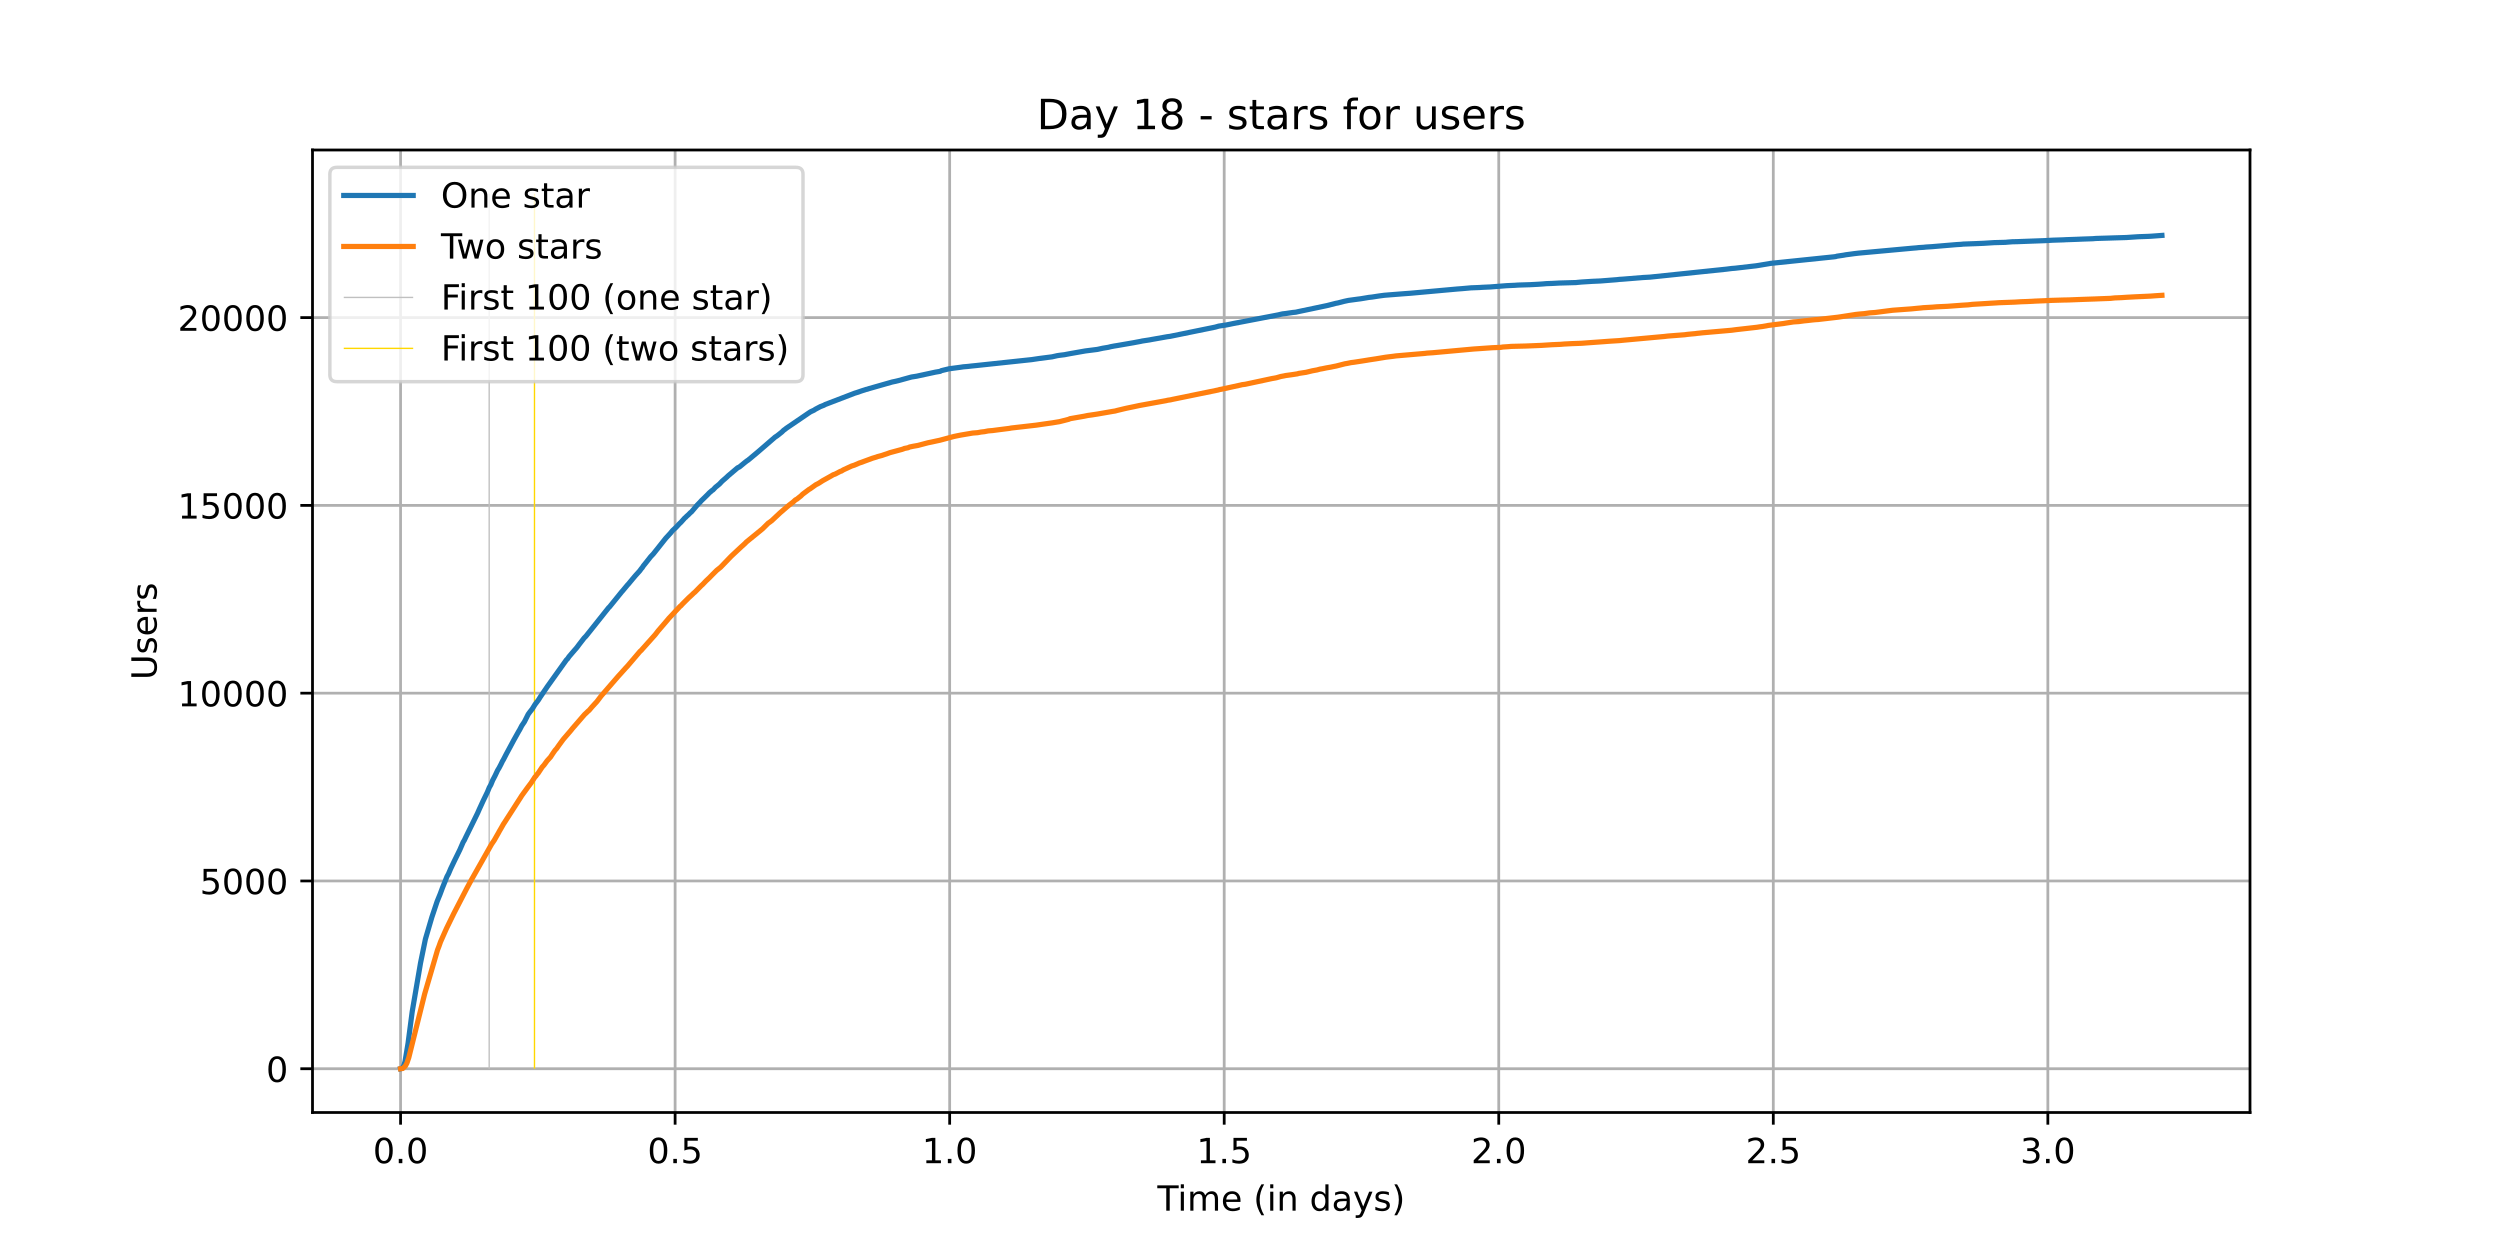 <?xml version="1.0" encoding="utf-8" standalone="no"?>
<!DOCTYPE svg PUBLIC "-//W3C//DTD SVG 1.1//EN"
  "http://www.w3.org/Graphics/SVG/1.1/DTD/svg11.dtd">
<!-- Created with matplotlib (https://matplotlib.org/) -->
<svg height="360pt" version="1.1" viewBox="0 0 720 360" width="720pt" xmlns="http://www.w3.org/2000/svg" xmlns:xlink="http://www.w3.org/1999/xlink">
 <defs>
  <style type="text/css">*{stroke-linecap:butt;stroke-linejoin:round;}</style>
 </defs>
 <g id="figure_1">
  <g id="patch_1">
   <path d="M 0 360 
L 720 360 
L 720 0 
L 0 0 
z
" style="fill:#ffffff;"/>
  </g>
  <g id="axes_1">
   <g id="patch_2">
    <path d="M 90 320.4 
L 648 320.4 
L 648 43.2 
L 90 43.2 
z
" style="fill:#ffffff;"/>
   </g>
   <g id="matplotlib.axis_1">
    <g id="xtick_1">
     <g id="line2d_1">
      <path clip-path="url(#p0566d2bbf5)" d="M 115.364 320.4 
L 115.364 43.2 
" style="fill:none;stroke:#b0b0b0;stroke-linecap:square;stroke-width:0.8;"/>
     </g>
     <g id="line2d_2">
      <defs>
       <path d="M 0 0 
L 0 3.5 
" id="m35571b4772" style="stroke:#000000;stroke-width:0.8;"/>
      </defs>
      <g>
       <use style="stroke:#000000;stroke-width:0.8;" x="115.364" xlink:href="#m35571b4772" y="320.4"/>
      </g>
     </g>
     <g id="text_1">
      <!-- 0.0 -->
      <g transform="translate(107.412 334.998)scale(0.1 -0.1)">
       <defs>
        <path d="M 31.781 66.406 
Q 24.172 66.406 20.328 58.906 
Q 16.5 51.422 16.5 36.375 
Q 16.5 21.391 20.328 13.891 
Q 24.172 6.391 31.781 6.391 
Q 39.453 6.391 43.281 13.891 
Q 47.125 21.391 47.125 36.375 
Q 47.125 51.422 43.281 58.906 
Q 39.453 66.406 31.781 66.406 
z
M 31.781 74.219 
Q 44.047 74.219 50.516 64.516 
Q 56.984 54.828 56.984 36.375 
Q 56.984 17.969 50.516 8.266 
Q 44.047 -1.422 31.781 -1.422 
Q 19.531 -1.422 13.062 8.266 
Q 6.594 17.969 6.594 36.375 
Q 6.594 54.828 13.062 64.516 
Q 19.531 74.219 31.781 74.219 
z
" id="DejaVuSans-48"/>
        <path d="M 10.688 12.406 
L 21 12.406 
L 21 0 
L 10.688 0 
z
" id="DejaVuSans-46"/>
       </defs>
       <use xlink:href="#DejaVuSans-48"/>
       <use x="63.623" xlink:href="#DejaVuSans-46"/>
       <use x="95.41" xlink:href="#DejaVuSans-48"/>
      </g>
     </g>
    </g>
    <g id="xtick_2">
     <g id="line2d_3">
      <path clip-path="url(#p0566d2bbf5)" d="M 194.433 320.4 
L 194.433 43.2 
" style="fill:none;stroke:#b0b0b0;stroke-linecap:square;stroke-width:0.8;"/>
     </g>
     <g id="line2d_4">
      <g>
       <use style="stroke:#000000;stroke-width:0.8;" x="194.433" xlink:href="#m35571b4772" y="320.4"/>
      </g>
     </g>
     <g id="text_2">
      <!-- 0.5 -->
      <g transform="translate(186.481 334.998)scale(0.1 -0.1)">
       <defs>
        <path d="M 10.797 72.906 
L 49.516 72.906 
L 49.516 64.594 
L 19.828 64.594 
L 19.828 46.734 
Q 21.969 47.469 24.109 47.828 
Q 26.266 48.188 28.422 48.188 
Q 40.625 48.188 47.75 41.5 
Q 54.891 34.812 54.891 23.391 
Q 54.891 11.625 47.562 5.094 
Q 40.234 -1.422 26.906 -1.422 
Q 22.312 -1.422 17.547 -0.641 
Q 12.797 0.141 7.719 1.703 
L 7.719 11.625 
Q 12.109 9.234 16.797 8.062 
Q 21.484 6.891 26.703 6.891 
Q 35.156 6.891 40.078 11.328 
Q 45.016 15.766 45.016 23.391 
Q 45.016 31 40.078 35.438 
Q 35.156 39.891 26.703 39.891 
Q 22.75 39.891 18.812 39.016 
Q 14.891 38.141 10.797 36.281 
z
" id="DejaVuSans-53"/>
       </defs>
       <use xlink:href="#DejaVuSans-48"/>
       <use x="63.623" xlink:href="#DejaVuSans-46"/>
       <use x="95.41" xlink:href="#DejaVuSans-53"/>
      </g>
     </g>
    </g>
    <g id="xtick_3">
     <g id="line2d_5">
      <path clip-path="url(#p0566d2bbf5)" d="M 273.502 320.4 
L 273.502 43.2 
" style="fill:none;stroke:#b0b0b0;stroke-linecap:square;stroke-width:0.8;"/>
     </g>
     <g id="line2d_6">
      <g>
       <use style="stroke:#000000;stroke-width:0.8;" x="273.502" xlink:href="#m35571b4772" y="320.4"/>
      </g>
     </g>
     <g id="text_3">
      <!-- 1.0 -->
      <g transform="translate(265.55 334.998)scale(0.1 -0.1)">
       <defs>
        <path d="M 12.406 8.297 
L 28.516 8.297 
L 28.516 63.922 
L 10.984 60.406 
L 10.984 69.391 
L 28.422 72.906 
L 38.281 72.906 
L 38.281 8.297 
L 54.391 8.297 
L 54.391 0 
L 12.406 0 
z
" id="DejaVuSans-49"/>
       </defs>
       <use xlink:href="#DejaVuSans-49"/>
       <use x="63.623" xlink:href="#DejaVuSans-46"/>
       <use x="95.41" xlink:href="#DejaVuSans-48"/>
      </g>
     </g>
    </g>
    <g id="xtick_4">
     <g id="line2d_7">
      <path clip-path="url(#p0566d2bbf5)" d="M 352.571 320.4 
L 352.571 43.2 
" style="fill:none;stroke:#b0b0b0;stroke-linecap:square;stroke-width:0.8;"/>
     </g>
     <g id="line2d_8">
      <g>
       <use style="stroke:#000000;stroke-width:0.8;" x="352.571" xlink:href="#m35571b4772" y="320.4"/>
      </g>
     </g>
     <g id="text_4">
      <!-- 1.5 -->
      <g transform="translate(344.62 334.998)scale(0.1 -0.1)">
       <use xlink:href="#DejaVuSans-49"/>
       <use x="63.623" xlink:href="#DejaVuSans-46"/>
       <use x="95.41" xlink:href="#DejaVuSans-53"/>
      </g>
     </g>
    </g>
    <g id="xtick_5">
     <g id="line2d_9">
      <path clip-path="url(#p0566d2bbf5)" d="M 431.64 320.4 
L 431.64 43.2 
" style="fill:none;stroke:#b0b0b0;stroke-linecap:square;stroke-width:0.8;"/>
     </g>
     <g id="line2d_10">
      <g>
       <use style="stroke:#000000;stroke-width:0.8;" x="431.64" xlink:href="#m35571b4772" y="320.4"/>
      </g>
     </g>
     <g id="text_5">
      <!-- 2.0 -->
      <g transform="translate(423.689 334.998)scale(0.1 -0.1)">
       <defs>
        <path d="M 19.188 8.297 
L 53.609 8.297 
L 53.609 0 
L 7.328 0 
L 7.328 8.297 
Q 12.938 14.109 22.625 23.891 
Q 32.328 33.688 34.812 36.531 
Q 39.547 41.844 41.422 45.531 
Q 43.312 49.219 43.312 52.781 
Q 43.312 58.594 39.234 62.25 
Q 35.156 65.922 28.609 65.922 
Q 23.969 65.922 18.812 64.312 
Q 13.672 62.703 7.812 59.422 
L 7.812 69.391 
Q 13.766 71.781 18.938 73 
Q 24.125 74.219 28.422 74.219 
Q 39.75 74.219 46.484 68.547 
Q 53.219 62.891 53.219 53.422 
Q 53.219 48.922 51.531 44.891 
Q 49.859 40.875 45.406 35.406 
Q 44.188 33.984 37.641 27.219 
Q 31.109 20.453 19.188 8.297 
z
" id="DejaVuSans-50"/>
       </defs>
       <use xlink:href="#DejaVuSans-50"/>
       <use x="63.623" xlink:href="#DejaVuSans-46"/>
       <use x="95.41" xlink:href="#DejaVuSans-48"/>
      </g>
     </g>
    </g>
    <g id="xtick_6">
     <g id="line2d_11">
      <path clip-path="url(#p0566d2bbf5)" d="M 510.71 320.4 
L 510.71 43.2 
" style="fill:none;stroke:#b0b0b0;stroke-linecap:square;stroke-width:0.8;"/>
     </g>
     <g id="line2d_12">
      <g>
       <use style="stroke:#000000;stroke-width:0.8;" x="510.71" xlink:href="#m35571b4772" y="320.4"/>
      </g>
     </g>
     <g id="text_6">
      <!-- 2.5 -->
      <g transform="translate(502.758 334.998)scale(0.1 -0.1)">
       <use xlink:href="#DejaVuSans-50"/>
       <use x="63.623" xlink:href="#DejaVuSans-46"/>
       <use x="95.41" xlink:href="#DejaVuSans-53"/>
      </g>
     </g>
    </g>
    <g id="xtick_7">
     <g id="line2d_13">
      <path clip-path="url(#p0566d2bbf5)" d="M 589.779 320.4 
L 589.779 43.2 
" style="fill:none;stroke:#b0b0b0;stroke-linecap:square;stroke-width:0.8;"/>
     </g>
     <g id="line2d_14">
      <g>
       <use style="stroke:#000000;stroke-width:0.8;" x="589.779" xlink:href="#m35571b4772" y="320.4"/>
      </g>
     </g>
     <g id="text_7">
      <!-- 3.0 -->
      <g transform="translate(581.827 334.998)scale(0.1 -0.1)">
       <defs>
        <path d="M 40.578 39.312 
Q 47.656 37.797 51.625 33 
Q 55.609 28.219 55.609 21.188 
Q 55.609 10.406 48.188 4.484 
Q 40.766 -1.422 27.094 -1.422 
Q 22.516 -1.422 17.656 -0.516 
Q 12.797 0.391 7.625 2.203 
L 7.625 11.719 
Q 11.719 9.328 16.594 8.109 
Q 21.484 6.891 26.812 6.891 
Q 36.078 6.891 40.938 10.547 
Q 45.797 14.203 45.797 21.188 
Q 45.797 27.641 41.281 31.266 
Q 36.766 34.906 28.719 34.906 
L 20.219 34.906 
L 20.219 43.016 
L 29.109 43.016 
Q 36.375 43.016 40.234 45.922 
Q 44.094 48.828 44.094 54.297 
Q 44.094 59.906 40.109 62.906 
Q 36.141 65.922 28.719 65.922 
Q 24.656 65.922 20.016 65.031 
Q 15.375 64.156 9.812 62.312 
L 9.812 71.094 
Q 15.438 72.656 20.344 73.438 
Q 25.25 74.219 29.594 74.219 
Q 40.828 74.219 47.359 69.109 
Q 53.906 64.016 53.906 55.328 
Q 53.906 49.266 50.438 45.094 
Q 46.969 40.922 40.578 39.312 
z
" id="DejaVuSans-51"/>
       </defs>
       <use xlink:href="#DejaVuSans-51"/>
       <use x="63.623" xlink:href="#DejaVuSans-46"/>
       <use x="95.41" xlink:href="#DejaVuSans-48"/>
      </g>
     </g>
    </g>
    <g id="text_8">
     <!-- Time (in days) -->
     <g transform="translate(333.327 348.677)scale(0.1 -0.1)">
      <defs>
       <path d="M -0.297 72.906 
L 61.375 72.906 
L 61.375 64.594 
L 35.5 64.594 
L 35.5 0 
L 25.594 0 
L 25.594 64.594 
L -0.297 64.594 
z
" id="DejaVuSans-84"/>
       <path d="M 9.422 54.688 
L 18.406 54.688 
L 18.406 0 
L 9.422 0 
z
M 9.422 75.984 
L 18.406 75.984 
L 18.406 64.594 
L 9.422 64.594 
z
" id="DejaVuSans-105"/>
       <path d="M 52 44.188 
Q 55.375 50.25 60.062 53.125 
Q 64.75 56 71.094 56 
Q 79.641 56 84.281 50.016 
Q 88.922 44.047 88.922 33.016 
L 88.922 0 
L 79.891 0 
L 79.891 32.719 
Q 79.891 40.578 77.094 44.375 
Q 74.312 48.188 68.609 48.188 
Q 61.625 48.188 57.562 43.547 
Q 53.516 38.922 53.516 30.906 
L 53.516 0 
L 44.484 0 
L 44.484 32.719 
Q 44.484 40.625 41.703 44.406 
Q 38.922 48.188 33.109 48.188 
Q 26.219 48.188 22.156 43.531 
Q 18.109 38.875 18.109 30.906 
L 18.109 0 
L 9.078 0 
L 9.078 54.688 
L 18.109 54.688 
L 18.109 46.188 
Q 21.188 51.219 25.484 53.609 
Q 29.781 56 35.688 56 
Q 41.656 56 45.828 52.969 
Q 50 49.953 52 44.188 
z
" id="DejaVuSans-109"/>
       <path d="M 56.203 29.594 
L 56.203 25.203 
L 14.891 25.203 
Q 15.484 15.922 20.484 11.062 
Q 25.484 6.203 34.422 6.203 
Q 39.594 6.203 44.453 7.469 
Q 49.312 8.734 54.109 11.281 
L 54.109 2.781 
Q 49.266 0.734 44.188 -0.344 
Q 39.109 -1.422 33.891 -1.422 
Q 20.797 -1.422 13.156 6.188 
Q 5.516 13.812 5.516 26.812 
Q 5.516 40.234 12.766 48.109 
Q 20.016 56 32.328 56 
Q 43.359 56 49.781 48.891 
Q 56.203 41.797 56.203 29.594 
z
M 47.219 32.234 
Q 47.125 39.594 43.094 43.984 
Q 39.062 48.391 32.422 48.391 
Q 24.906 48.391 20.391 44.141 
Q 15.875 39.891 15.188 32.172 
z
" id="DejaVuSans-101"/>
       <path id="DejaVuSans-32"/>
       <path d="M 31 75.875 
Q 24.469 64.656 21.281 53.656 
Q 18.109 42.672 18.109 31.391 
Q 18.109 20.125 21.312 9.062 
Q 24.516 -2 31 -13.188 
L 23.188 -13.188 
Q 15.875 -1.703 12.234 9.375 
Q 8.594 20.453 8.594 31.391 
Q 8.594 42.281 12.203 53.312 
Q 15.828 64.359 23.188 75.875 
z
" id="DejaVuSans-40"/>
       <path d="M 54.891 33.016 
L 54.891 0 
L 45.906 0 
L 45.906 32.719 
Q 45.906 40.484 42.875 44.328 
Q 39.844 48.188 33.797 48.188 
Q 26.516 48.188 22.312 43.547 
Q 18.109 38.922 18.109 30.906 
L 18.109 0 
L 9.078 0 
L 9.078 54.688 
L 18.109 54.688 
L 18.109 46.188 
Q 21.344 51.125 25.703 53.562 
Q 30.078 56 35.797 56 
Q 45.219 56 50.047 50.172 
Q 54.891 44.344 54.891 33.016 
z
" id="DejaVuSans-110"/>
       <path d="M 45.406 46.391 
L 45.406 75.984 
L 54.391 75.984 
L 54.391 0 
L 45.406 0 
L 45.406 8.203 
Q 42.578 3.328 38.25 0.953 
Q 33.938 -1.422 27.875 -1.422 
Q 17.969 -1.422 11.734 6.484 
Q 5.516 14.406 5.516 27.297 
Q 5.516 40.188 11.734 48.094 
Q 17.969 56 27.875 56 
Q 33.938 56 38.25 53.625 
Q 42.578 51.266 45.406 46.391 
z
M 14.797 27.297 
Q 14.797 17.391 18.875 11.75 
Q 22.953 6.109 30.078 6.109 
Q 37.203 6.109 41.297 11.75 
Q 45.406 17.391 45.406 27.297 
Q 45.406 37.203 41.297 42.844 
Q 37.203 48.484 30.078 48.484 
Q 22.953 48.484 18.875 42.844 
Q 14.797 37.203 14.797 27.297 
z
" id="DejaVuSans-100"/>
       <path d="M 34.281 27.484 
Q 23.391 27.484 19.188 25 
Q 14.984 22.516 14.984 16.5 
Q 14.984 11.719 18.141 8.906 
Q 21.297 6.109 26.703 6.109 
Q 34.188 6.109 38.703 11.406 
Q 43.219 16.703 43.219 25.484 
L 43.219 27.484 
z
M 52.203 31.203 
L 52.203 0 
L 43.219 0 
L 43.219 8.297 
Q 40.141 3.328 35.547 0.953 
Q 30.953 -1.422 24.312 -1.422 
Q 15.922 -1.422 10.953 3.297 
Q 6 8.016 6 15.922 
Q 6 25.141 12.172 29.828 
Q 18.359 34.516 30.609 34.516 
L 43.219 34.516 
L 43.219 35.406 
Q 43.219 41.609 39.141 45 
Q 35.062 48.391 27.688 48.391 
Q 23 48.391 18.547 47.266 
Q 14.109 46.141 10.016 43.891 
L 10.016 52.203 
Q 14.938 54.109 19.578 55.047 
Q 24.219 56 28.609 56 
Q 40.484 56 46.344 49.844 
Q 52.203 43.703 52.203 31.203 
z
" id="DejaVuSans-97"/>
       <path d="M 32.172 -5.078 
Q 28.375 -14.844 24.75 -17.812 
Q 21.141 -20.797 15.094 -20.797 
L 7.906 -20.797 
L 7.906 -13.281 
L 13.188 -13.281 
Q 16.891 -13.281 18.938 -11.516 
Q 21 -9.766 23.484 -3.219 
L 25.094 0.875 
L 2.984 54.688 
L 12.5 54.688 
L 29.594 11.922 
L 46.688 54.688 
L 56.203 54.688 
z
" id="DejaVuSans-121"/>
       <path d="M 44.281 53.078 
L 44.281 44.578 
Q 40.484 46.531 36.375 47.5 
Q 32.281 48.484 27.875 48.484 
Q 21.188 48.484 17.844 46.438 
Q 14.5 44.391 14.5 40.281 
Q 14.5 37.156 16.891 35.375 
Q 19.281 33.594 26.516 31.984 
L 29.594 31.297 
Q 39.156 29.25 43.188 25.516 
Q 47.219 21.781 47.219 15.094 
Q 47.219 7.469 41.188 3.016 
Q 35.156 -1.422 24.609 -1.422 
Q 20.219 -1.422 15.453 -0.562 
Q 10.688 0.297 5.422 2 
L 5.422 11.281 
Q 10.406 8.688 15.234 7.391 
Q 20.062 6.109 24.812 6.109 
Q 31.156 6.109 34.562 8.281 
Q 37.984 10.453 37.984 14.406 
Q 37.984 18.062 35.516 20.016 
Q 33.062 21.969 24.703 23.781 
L 21.578 24.516 
Q 13.234 26.266 9.516 29.906 
Q 5.812 33.547 5.812 39.891 
Q 5.812 47.609 11.281 51.797 
Q 16.75 56 26.812 56 
Q 31.781 56 36.172 55.266 
Q 40.578 54.547 44.281 53.078 
z
" id="DejaVuSans-115"/>
       <path d="M 8.016 75.875 
L 15.828 75.875 
Q 23.141 64.359 26.781 53.312 
Q 30.422 42.281 30.422 31.391 
Q 30.422 20.453 26.781 9.375 
Q 23.141 -1.703 15.828 -13.188 
L 8.016 -13.188 
Q 14.5 -2 17.703 9.062 
Q 20.906 20.125 20.906 31.391 
Q 20.906 42.672 17.703 53.656 
Q 14.5 64.656 8.016 75.875 
z
" id="DejaVuSans-41"/>
      </defs>
      <use xlink:href="#DejaVuSans-84"/>
      <use x="57.959" xlink:href="#DejaVuSans-105"/>
      <use x="85.742" xlink:href="#DejaVuSans-109"/>
      <use x="183.154" xlink:href="#DejaVuSans-101"/>
      <use x="244.678" xlink:href="#DejaVuSans-32"/>
      <use x="276.465" xlink:href="#DejaVuSans-40"/>
      <use x="315.479" xlink:href="#DejaVuSans-105"/>
      <use x="343.262" xlink:href="#DejaVuSans-110"/>
      <use x="406.641" xlink:href="#DejaVuSans-32"/>
      <use x="438.428" xlink:href="#DejaVuSans-100"/>
      <use x="501.904" xlink:href="#DejaVuSans-97"/>
      <use x="563.184" xlink:href="#DejaVuSans-121"/>
      <use x="622.363" xlink:href="#DejaVuSans-115"/>
      <use x="674.463" xlink:href="#DejaVuSans-41"/>
     </g>
    </g>
   </g>
   <g id="matplotlib.axis_2">
    <g id="ytick_1">
     <g id="line2d_15">
      <path clip-path="url(#p0566d2bbf5)" d="M 90 307.8 
L 648 307.8 
" style="fill:none;stroke:#b0b0b0;stroke-linecap:square;stroke-width:0.8;"/>
     </g>
     <g id="line2d_16">
      <defs>
       <path d="M 0 0 
L -3.5 0 
" id="mbcfd2ed79a" style="stroke:#000000;stroke-width:0.8;"/>
      </defs>
      <g>
       <use style="stroke:#000000;stroke-width:0.8;" x="90" xlink:href="#mbcfd2ed79a" y="307.8"/>
      </g>
     </g>
     <g id="text_9">
      <!-- 0 -->
      <g transform="translate(76.638 311.599)scale(0.1 -0.1)">
       <use xlink:href="#DejaVuSans-48"/>
      </g>
     </g>
    </g>
    <g id="ytick_2">
     <g id="line2d_17">
      <path clip-path="url(#p0566d2bbf5)" d="M 90 253.717 
L 648 253.717 
" style="fill:none;stroke:#b0b0b0;stroke-linecap:square;stroke-width:0.8;"/>
     </g>
     <g id="line2d_18">
      <g>
       <use style="stroke:#000000;stroke-width:0.8;" x="90" xlink:href="#mbcfd2ed79a" y="253.717"/>
      </g>
     </g>
     <g id="text_10">
      <!-- 5000 -->
      <g transform="translate(57.55 257.516)scale(0.1 -0.1)">
       <use xlink:href="#DejaVuSans-53"/>
       <use x="63.623" xlink:href="#DejaVuSans-48"/>
       <use x="127.246" xlink:href="#DejaVuSans-48"/>
       <use x="190.869" xlink:href="#DejaVuSans-48"/>
      </g>
     </g>
    </g>
    <g id="ytick_3">
     <g id="line2d_19">
      <path clip-path="url(#p0566d2bbf5)" d="M 90 199.633 
L 648 199.633 
" style="fill:none;stroke:#b0b0b0;stroke-linecap:square;stroke-width:0.8;"/>
     </g>
     <g id="line2d_20">
      <g>
       <use style="stroke:#000000;stroke-width:0.8;" x="90" xlink:href="#mbcfd2ed79a" y="199.633"/>
      </g>
     </g>
     <g id="text_11">
      <!-- 10000 -->
      <g transform="translate(51.188 203.433)scale(0.1 -0.1)">
       <use xlink:href="#DejaVuSans-49"/>
       <use x="63.623" xlink:href="#DejaVuSans-48"/>
       <use x="127.246" xlink:href="#DejaVuSans-48"/>
       <use x="190.869" xlink:href="#DejaVuSans-48"/>
       <use x="254.492" xlink:href="#DejaVuSans-48"/>
      </g>
     </g>
    </g>
    <g id="ytick_4">
     <g id="line2d_21">
      <path clip-path="url(#p0566d2bbf5)" d="M 90 145.55 
L 648 145.55 
" style="fill:none;stroke:#b0b0b0;stroke-linecap:square;stroke-width:0.8;"/>
     </g>
     <g id="line2d_22">
      <g>
       <use style="stroke:#000000;stroke-width:0.8;" x="90" xlink:href="#mbcfd2ed79a" y="145.55"/>
      </g>
     </g>
     <g id="text_12">
      <!-- 15000 -->
      <g transform="translate(51.188 149.349)scale(0.1 -0.1)">
       <use xlink:href="#DejaVuSans-49"/>
       <use x="63.623" xlink:href="#DejaVuSans-53"/>
       <use x="127.246" xlink:href="#DejaVuSans-48"/>
       <use x="190.869" xlink:href="#DejaVuSans-48"/>
       <use x="254.492" xlink:href="#DejaVuSans-48"/>
      </g>
     </g>
    </g>
    <g id="ytick_5">
     <g id="line2d_23">
      <path clip-path="url(#p0566d2bbf5)" d="M 90 91.467 
L 648 91.467 
" style="fill:none;stroke:#b0b0b0;stroke-linecap:square;stroke-width:0.8;"/>
     </g>
     <g id="line2d_24">
      <g>
       <use style="stroke:#000000;stroke-width:0.8;" x="90" xlink:href="#mbcfd2ed79a" y="91.467"/>
      </g>
     </g>
     <g id="text_13">
      <!-- 20000 -->
      <g transform="translate(51.188 95.266)scale(0.1 -0.1)">
       <use xlink:href="#DejaVuSans-50"/>
       <use x="63.623" xlink:href="#DejaVuSans-48"/>
       <use x="127.246" xlink:href="#DejaVuSans-48"/>
       <use x="190.869" xlink:href="#DejaVuSans-48"/>
       <use x="254.492" xlink:href="#DejaVuSans-48"/>
      </g>
     </g>
    </g>
    <g id="text_14">
     <!-- Users -->
     <g transform="translate(45.108 195.801)rotate(-90)scale(0.1 -0.1)">
      <defs>
       <path d="M 8.688 72.906 
L 18.609 72.906 
L 18.609 28.609 
Q 18.609 16.891 22.844 11.734 
Q 27.094 6.594 36.625 6.594 
Q 46.094 6.594 50.344 11.734 
Q 54.594 16.891 54.594 28.609 
L 54.594 72.906 
L 64.5 72.906 
L 64.5 27.391 
Q 64.5 13.141 57.438 5.859 
Q 50.391 -1.422 36.625 -1.422 
Q 22.797 -1.422 15.734 5.859 
Q 8.688 13.141 8.688 27.391 
z
" id="DejaVuSans-85"/>
       <path d="M 41.109 46.297 
Q 39.594 47.172 37.812 47.578 
Q 36.031 48 33.891 48 
Q 26.266 48 22.188 43.047 
Q 18.109 38.094 18.109 28.812 
L 18.109 0 
L 9.078 0 
L 9.078 54.688 
L 18.109 54.688 
L 18.109 46.188 
Q 20.953 51.172 25.484 53.578 
Q 30.031 56 36.531 56 
Q 37.453 56 38.578 55.875 
Q 39.703 55.766 41.062 55.516 
z
" id="DejaVuSans-114"/>
      </defs>
      <use xlink:href="#DejaVuSans-85"/>
      <use x="73.193" xlink:href="#DejaVuSans-115"/>
      <use x="125.293" xlink:href="#DejaVuSans-101"/>
      <use x="186.816" xlink:href="#DejaVuSans-114"/>
      <use x="227.93" xlink:href="#DejaVuSans-115"/>
     </g>
    </g>
   </g>
   <g id="LineCollection_1">
    <path clip-path="url(#p0566d2bbf5)" d="M 140.885 307.8 
L 140.885 55.8 
" style="fill:none;stroke:#c0c0c0;stroke-width:0.4;"/>
   </g>
   <g id="LineCollection_2">
    <path clip-path="url(#p0566d2bbf5)" d="M 153.932 307.8 
L 153.932 55.8 
" style="fill:none;stroke:#ffd700;stroke-width:0.4;"/>
   </g>
   <g id="line2d_25">
    <path clip-path="url(#p0566d2bbf5)" d="M 115.364 307.8 
L 115.774 307.703 
L 116.319 306.859 
L 116.645 305.712 
L 117.516 300.488 
L 118.713 291.359 
L 121.107 277.362 
L 122.522 270.45 
L 124.372 264.155 
L 125.895 259.612 
L 126.766 257.481 
L 127.418 255.718 
L 128.725 252.462 
L 129.16 251.672 
L 129.812 250.136 
L 130.901 247.865 
L 132.424 244.761 
L 133.403 242.511 
L 133.731 241.981 
L 134.166 241.061 
L 137.54 234.193 
L 137.975 233.198 
L 139.172 230.591 
L 140.369 228.125 
L 140.913 226.794 
L 141.348 226.037 
L 141.892 224.717 
L 142.545 223.473 
L 143.307 221.862 
L 143.743 221.148 
L 144.286 220.109 
L 144.722 219.201 
L 144.94 218.855 
L 145.811 217.167 
L 146.354 216.161 
L 147.987 213.122 
L 148.423 212.343 
L 149.402 210.591 
L 149.62 210.245 
L 150.271 209.001 
L 151.034 207.876 
L 152.122 205.712 
L 152.667 204.966 
L 152.883 204.706 
L 153.319 204.133 
L 154.08 202.9 
L 155.061 201.602 
L 155.605 200.726 
L 157.02 198.638 
L 157.237 198.335 
L 157.563 197.838 
L 163.116 190.061 
L 163.444 189.747 
L 163.878 189.109 
L 165.51 187.205 
L 165.946 186.718 
L 166.274 186.307 
L 166.817 185.572 
L 168.232 183.744 
L 168.776 183.192 
L 175.304 174.993 
L 175.522 174.809 
L 179.113 170.374 
L 179.331 170.147 
L 179.659 169.747 
L 180.746 168.438 
L 180.964 168.222 
L 182.161 166.772 
L 183.032 165.745 
L 184.229 164.425 
L 184.772 163.679 
L 184.882 163.603 
L 185.318 162.933 
L 185.754 162.402 
L 186.733 161.169 
L 187.386 160.337 
L 188.148 159.536 
L 191.739 155.015 
L 193.045 153.598 
L 193.697 152.808 
L 194.676 151.9 
L 195.004 151.553 
L 195.657 150.839 
L 196.093 150.439 
L 197.29 149.098 
L 197.398 149.066 
L 197.724 148.709 
L 198.269 148.233 
L 198.813 147.67 
L 199.139 147.421 
L 200.771 145.496 
L 201.642 144.598 
L 202.078 144.112 
L 202.404 143.809 
L 203.819 142.424 
L 204.254 141.959 
L 205.017 141.299 
L 205.343 141.094 
L 206.105 140.282 
L 206.432 140.034 
L 207.197 139.406 
L 207.959 138.595 
L 209.266 137.459 
L 209.701 137.037 
L 212.423 134.733 
L 212.968 134.474 
L 214.491 133.219 
L 215.037 132.786 
L 215.472 132.505 
L 218.194 130.234 
L 218.52 129.953 
L 223.203 125.907 
L 223.857 125.474 
L 224.946 124.609 
L 225.164 124.436 
L 225.707 123.906 
L 226.035 123.679 
L 226.47 123.333 
L 232.785 119.028 
L 233.003 118.887 
L 233.438 118.595 
L 234.421 118.141 
L 234.857 117.849 
L 236.272 117.102 
L 237.251 116.724 
L 237.687 116.486 
L 246.177 113.23 
L 246.613 113.1 
L 248.463 112.473 
L 248.899 112.343 
L 249.443 112.159 
L 249.77 112.094 
L 250.206 111.943 
L 256.954 110.017 
L 257.933 109.812 
L 258.697 109.628 
L 262.506 108.579 
L 264.028 108.341 
L 264.464 108.243 
L 268.926 107.281 
L 269.362 107.183 
L 270.777 106.945 
L 271.102 106.751 
L 271.756 106.589 
L 273.389 106.199 
L 276.654 105.766 
L 277.415 105.647 
L 278.722 105.539 
L 279.919 105.399 
L 281.008 105.291 
L 297.115 103.571 
L 299.293 103.246 
L 302.992 102.77 
L 304.517 102.424 
L 305.17 102.327 
L 306.585 102.154 
L 307.128 102.046 
L 308.108 101.862 
L 312.57 101.072 
L 316.053 100.629 
L 317.578 100.293 
L 319.21 100.023 
L 319.862 99.85 
L 320.951 99.644 
L 321.712 99.525 
L 326.392 98.714 
L 327.48 98.508 
L 328.243 98.368 
L 328.677 98.281 
L 329.004 98.206 
L 331.071 97.892 
L 331.616 97.784 
L 336.186 96.973 
L 336.948 96.875 
L 350.009 94.203 
L 350.992 93.922 
L 353.058 93.609 
L 354.255 93.371 
L 355.236 93.165 
L 368.187 90.677 
L 368.839 90.515 
L 369.384 90.396 
L 370.254 90.299 
L 372.322 89.996 
L 373.193 89.909 
L 373.845 89.758 
L 382.226 87.995 
L 384.73 87.357 
L 385.273 87.259 
L 387.124 86.783 
L 388.321 86.524 
L 391.258 86.123 
L 391.804 86.059 
L 393.436 85.788 
L 394.198 85.658 
L 395.177 85.55 
L 397.135 85.247 
L 398.658 85.042 
L 399.965 84.934 
L 404.645 84.566 
L 406.168 84.458 
L 419.663 83.235 
L 421.078 83.127 
L 422.059 83.041 
L 423.146 82.943 
L 423.582 82.9 
L 426.085 82.803 
L 426.847 82.749 
L 429.241 82.64 
L 433.921 82.273 
L 436.315 82.165 
L 437.186 82.1 
L 440.667 81.991 
L 442.953 81.872 
L 444.368 81.775 
L 445.348 81.689 
L 447.088 81.624 
L 449.048 81.516 
L 450.571 81.472 
L 453.944 81.375 
L 454.272 81.332 
L 455.469 81.223 
L 458.517 81.029 
L 460.911 80.921 
L 465.589 80.553 
L 466.46 80.455 
L 467.221 80.412 
L 473.208 79.925 
L 475.169 79.817 
L 497.26 77.513 
L 497.914 77.427 
L 498.783 77.319 
L 499.655 77.254 
L 505.748 76.551 
L 506.511 76.432 
L 509.992 75.848 
L 528.171 73.965 
L 528.714 73.89 
L 529.042 73.782 
L 531 73.49 
L 531.546 73.381 
L 533.178 73.165 
L 533.94 73.057 
L 535.247 72.905 
L 550.7 71.488 
L 552.007 71.38 
L 552.55 71.315 
L 554.073 71.218 
L 554.619 71.153 
L 556.359 71.045 
L 563.433 70.45 
L 564.848 70.364 
L 565.392 70.299 
L 568.004 70.201 
L 568.657 70.18 
L 571.269 70.071 
L 574.316 69.877 
L 577.582 69.79 
L 578.125 69.736 
L 579.54 69.628 
L 580.955 69.596 
L 583.892 69.487 
L 585.635 69.422 
L 588.682 69.314 
L 591.184 69.174 
L 594.234 69.076 
L 594.995 69.033 
L 598.043 68.925 
L 599.893 68.849 
L 602.723 68.752 
L 603.592 68.676 
L 607.183 68.568 
L 608.816 68.514 
L 612.407 68.406 
L 615.78 68.179 
L 618.827 68.07 
L 619.589 68.027 
L 622.636 67.8 
L 622.636 67.8 
" style="fill:none;stroke:#1f77b4;stroke-linecap:square;stroke-width:1.5;"/>
   </g>
   <g id="line2d_26">
    <path clip-path="url(#p0566d2bbf5)" d="M 115.364 307.8 
L 115.991 307.713 
L 116.755 306.989 
L 117.188 306.167 
L 117.734 304.577 
L 122.304 286.242 
L 126.003 273.609 
L 126.439 272.484 
L 126.874 271.251 
L 128.071 268.546 
L 128.615 267.335 
L 130.683 263.106 
L 134.492 255.75 
L 135.581 253.728 
L 141.566 243.138 
L 142.328 242.024 
L 143.089 240.683 
L 143.525 239.925 
L 143.852 239.32 
L 144.178 238.768 
L 145.049 237.243 
L 145.267 236.929 
L 149.292 230.666 
L 149.837 229.823 
L 150.271 229.13 
L 152.014 226.729 
L 152.993 225.431 
L 154.08 223.755 
L 154.298 223.571 
L 154.733 222.943 
L 154.951 222.727 
L 156.148 220.921 
L 156.692 220.315 
L 157.563 219.114 
L 158.546 218.033 
L 159.199 217.027 
L 159.851 216.086 
L 160.287 215.61 
L 160.94 214.669 
L 162.137 213.035 
L 162.355 212.765 
L 164.313 210.493 
L 164.859 209.812 
L 168.34 205.788 
L 168.776 205.388 
L 169.429 204.75 
L 169.647 204.598 
L 170.408 203.69 
L 171.931 202.024 
L 173.128 200.445 
L 178.026 194.788 
L 178.352 194.431 
L 178.679 194.074 
L 180.202 192.375 
L 180.638 191.921 
L 184.339 187.584 
L 184.664 187.313 
L 184.99 186.935 
L 188.691 182.792 
L 189.562 181.667 
L 192.064 178.757 
L 192.61 178.097 
L 195.875 174.614 
L 196.093 174.463 
L 196.527 173.976 
L 198.377 172.127 
L 199.248 171.337 
L 199.792 170.807 
L 200.12 170.547 
L 201.968 168.665 
L 202.296 168.384 
L 203.385 167.248 
L 204.254 166.437 
L 205.233 165.431 
L 206.432 164.241 
L 207.523 163.376 
L 210.355 160.434 
L 210.68 160.109 
L 211.116 159.698 
L 213.62 157.362 
L 213.838 157.178 
L 214.601 156.475 
L 214.927 156.118 
L 219.609 152.3 
L 221.243 150.677 
L 221.679 150.385 
L 222.006 150.136 
L 222.224 149.985 
L 224.62 147.735 
L 226.578 146.048 
L 226.906 145.777 
L 227.232 145.496 
L 228.429 144.577 
L 229.082 143.971 
L 229.518 143.744 
L 230.171 143.214 
L 230.607 142.878 
L 231.152 142.338 
L 233.003 140.953 
L 233.329 140.769 
L 234.965 139.601 
L 235.509 139.331 
L 235.944 139.082 
L 236.925 138.444 
L 237.687 138.022 
L 239.429 137.048 
L 239.973 136.724 
L 240.518 136.54 
L 242.041 135.739 
L 242.259 135.707 
L 242.912 135.307 
L 245.306 134.203 
L 246.069 133.965 
L 247.484 133.349 
L 247.92 133.208 
L 251.295 131.964 
L 252.382 131.64 
L 252.71 131.51 
L 254.015 131.164 
L 254.56 130.969 
L 255.431 130.688 
L 256.303 130.364 
L 259.784 129.422 
L 260.219 129.271 
L 260.437 129.163 
L 261.526 128.947 
L 261.96 128.741 
L 263.049 128.514 
L 264.356 128.287 
L 267.294 127.508 
L 268.273 127.313 
L 269.688 127 
L 270.667 126.794 
L 274.694 125.712 
L 275.565 125.529 
L 276.654 125.312 
L 280.137 124.717 
L 281.554 124.609 
L 282.533 124.425 
L 283.512 124.317 
L 284.601 124.101 
L 285.906 123.993 
L 287.539 123.776 
L 290.694 123.376 
L 291.239 123.268 
L 298.422 122.446 
L 300.49 122.143 
L 303.102 121.775 
L 303.863 121.645 
L 305.06 121.451 
L 305.388 121.375 
L 307.672 120.791 
L 307.89 120.726 
L 308.108 120.596 
L 312.242 119.871 
L 313.221 119.666 
L 315.29 119.363 
L 315.945 119.266 
L 319.862 118.584 
L 320.407 118.487 
L 321.169 118.368 
L 321.712 118.216 
L 323.78 117.719 
L 324.542 117.546 
L 325.849 117.275 
L 326.828 117.07 
L 328.133 116.789 
L 335.315 115.48 
L 335.751 115.404 
L 336.404 115.253 
L 337.058 115.166 
L 337.709 115.015 
L 350.882 112.311 
L 351.209 112.202 
L 351.753 112.105 
L 357.303 110.894 
L 357.738 110.785 
L 358.609 110.677 
L 366.335 109.022 
L 367.098 108.892 
L 367.642 108.784 
L 368.839 108.438 
L 369.82 108.254 
L 370.254 108.157 
L 371.996 107.919 
L 373.627 107.67 
L 374.063 107.54 
L 376.131 107.227 
L 377.981 106.783 
L 379.288 106.545 
L 380.158 106.307 
L 380.811 106.199 
L 382.008 105.95 
L 383.315 105.723 
L 383.858 105.604 
L 384.838 105.41 
L 387.341 104.771 
L 387.995 104.663 
L 389.082 104.436 
L 389.953 104.328 
L 392.347 103.96 
L 393.762 103.733 
L 394.198 103.657 
L 396.264 103.344 
L 399.094 102.878 
L 399.857 102.781 
L 401.272 102.608 
L 402.033 102.5 
L 409.433 101.862 
L 410.412 101.775 
L 410.958 101.699 
L 412.591 101.591 
L 424.453 100.51 
L 426.085 100.401 
L 429.784 100.142 
L 432.178 100.044 
L 432.832 99.936 
L 434.357 99.839 
L 435.226 99.763 
L 439.47 99.655 
L 441.321 99.579 
L 443.933 99.471 
L 446.98 99.276 
L 449.482 99.168 
L 450.463 99.082 
L 452.747 98.963 
L 455.469 98.865 
L 455.905 98.833 
L 457.32 98.725 
L 461.236 98.444 
L 462.543 98.346 
L 463.413 98.281 
L 466.46 98.087 
L 467.549 97.978 
L 479.413 96.897 
L 480.283 96.789 
L 485.18 96.41 
L 485.942 96.302 
L 487.031 96.194 
L 488.228 96.086 
L 488.772 96.01 
L 489.643 95.923 
L 490.186 95.858 
L 498.675 95.112 
L 499.327 95.026 
L 499.98 94.939 
L 506.075 94.247 
L 506.729 94.139 
L 507.598 94.03 
L 508.795 93.825 
L 509.123 93.749 
L 509.884 93.641 
L 513.693 93.165 
L 514.237 93.068 
L 516.524 92.711 
L 518.047 92.613 
L 519.572 92.408 
L 520.661 92.3 
L 521.858 92.159 
L 522.837 92.062 
L 523.599 92.018 
L 529.368 91.348 
L 531.764 90.98 
L 533.722 90.677 
L 534.485 90.558 
L 535.682 90.428 
L 536.879 90.331 
L 538.512 90.104 
L 540.035 89.996 
L 543.736 89.52 
L 545.15 89.347 
L 549.285 89.044 
L 550.482 88.957 
L 551.028 88.903 
L 552.115 88.795 
L 553.312 88.687 
L 553.857 88.622 
L 556.469 88.471 
L 557.774 88.362 
L 558.427 88.33 
L 560.821 88.222 
L 565.176 87.897 
L 566.807 87.8 
L 568.113 87.649 
L 570.833 87.486 
L 572.576 87.378 
L 573.011 87.346 
L 574.86 87.238 
L 575.623 87.183 
L 578.561 87.075 
L 580.301 87.01 
L 582.044 86.902 
L 583.676 86.848 
L 585.525 86.762 
L 585.961 86.729 
L 588.573 86.621 
L 590.749 86.513 
L 594.451 86.405 
L 595.757 86.383 
L 598.478 86.275 
L 600.219 86.21 
L 603.374 86.102 
L 605.225 86.026 
L 607.837 85.929 
L 609.034 85.799 
L 610.884 85.723 
L 612.517 85.615 
L 614.911 85.485 
L 617.305 85.377 
L 619.371 85.28 
L 620.786 85.172 
L 622.636 85.053 
L 622.636 85.053 
" style="fill:none;stroke:#ff7f0e;stroke-linecap:square;stroke-width:1.5;"/>
   </g>
   <g id="patch_3">
    <path d="M 90 320.4 
L 90 43.2 
" style="fill:none;stroke:#000000;stroke-linecap:square;stroke-linejoin:miter;stroke-width:0.8;"/>
   </g>
   <g id="patch_4">
    <path d="M 648 320.4 
L 648 43.2 
" style="fill:none;stroke:#000000;stroke-linecap:square;stroke-linejoin:miter;stroke-width:0.8;"/>
   </g>
   <g id="patch_5">
    <path d="M 90 320.4 
L 648 320.4 
" style="fill:none;stroke:#000000;stroke-linecap:square;stroke-linejoin:miter;stroke-width:0.8;"/>
   </g>
   <g id="patch_6">
    <path d="M 90 43.2 
L 648 43.2 
" style="fill:none;stroke:#000000;stroke-linecap:square;stroke-linejoin:miter;stroke-width:0.8;"/>
   </g>
   <g id="text_15">
    <!-- Day 18 - stars for users -->
    <g transform="translate(298.609 37.2)scale(0.12 -0.12)">
     <defs>
      <path d="M 19.672 64.797 
L 19.672 8.109 
L 31.594 8.109 
Q 46.688 8.109 53.688 14.938 
Q 60.688 21.781 60.688 36.531 
Q 60.688 51.172 53.688 57.984 
Q 46.688 64.797 31.594 64.797 
z
M 9.812 72.906 
L 30.078 72.906 
Q 51.266 72.906 61.172 64.094 
Q 71.094 55.281 71.094 36.531 
Q 71.094 17.672 61.125 8.828 
Q 51.172 0 30.078 0 
L 9.812 0 
z
" id="DejaVuSans-68"/>
      <path d="M 31.781 34.625 
Q 24.75 34.625 20.719 30.859 
Q 16.703 27.094 16.703 20.516 
Q 16.703 13.922 20.719 10.156 
Q 24.75 6.391 31.781 6.391 
Q 38.812 6.391 42.859 10.172 
Q 46.922 13.969 46.922 20.516 
Q 46.922 27.094 42.891 30.859 
Q 38.875 34.625 31.781 34.625 
z
M 21.922 38.812 
Q 15.578 40.375 12.031 44.719 
Q 8.5 49.078 8.5 55.328 
Q 8.5 64.062 14.719 69.141 
Q 20.953 74.219 31.781 74.219 
Q 42.672 74.219 48.875 69.141 
Q 55.078 64.062 55.078 55.328 
Q 55.078 49.078 51.531 44.719 
Q 48 40.375 41.703 38.812 
Q 48.828 37.156 52.797 32.312 
Q 56.781 27.484 56.781 20.516 
Q 56.781 9.906 50.312 4.234 
Q 43.844 -1.422 31.781 -1.422 
Q 19.734 -1.422 13.25 4.234 
Q 6.781 9.906 6.781 20.516 
Q 6.781 27.484 10.781 32.312 
Q 14.797 37.156 21.922 38.812 
z
M 18.312 54.391 
Q 18.312 48.734 21.844 45.562 
Q 25.391 42.391 31.781 42.391 
Q 38.141 42.391 41.719 45.562 
Q 45.312 48.734 45.312 54.391 
Q 45.312 60.062 41.719 63.234 
Q 38.141 66.406 31.781 66.406 
Q 25.391 66.406 21.844 63.234 
Q 18.312 60.062 18.312 54.391 
z
" id="DejaVuSans-56"/>
      <path d="M 4.891 31.391 
L 31.203 31.391 
L 31.203 23.391 
L 4.891 23.391 
z
" id="DejaVuSans-45"/>
      <path d="M 18.312 70.219 
L 18.312 54.688 
L 36.812 54.688 
L 36.812 47.703 
L 18.312 47.703 
L 18.312 18.016 
Q 18.312 11.328 20.141 9.422 
Q 21.969 7.516 27.594 7.516 
L 36.812 7.516 
L 36.812 0 
L 27.594 0 
Q 17.188 0 13.234 3.875 
Q 9.281 7.766 9.281 18.016 
L 9.281 47.703 
L 2.688 47.703 
L 2.688 54.688 
L 9.281 54.688 
L 9.281 70.219 
z
" id="DejaVuSans-116"/>
      <path d="M 37.109 75.984 
L 37.109 68.5 
L 28.516 68.5 
Q 23.688 68.5 21.797 66.547 
Q 19.922 64.594 19.922 59.516 
L 19.922 54.688 
L 34.719 54.688 
L 34.719 47.703 
L 19.922 47.703 
L 19.922 0 
L 10.891 0 
L 10.891 47.703 
L 2.297 47.703 
L 2.297 54.688 
L 10.891 54.688 
L 10.891 58.5 
Q 10.891 67.625 15.141 71.797 
Q 19.391 75.984 28.609 75.984 
z
" id="DejaVuSans-102"/>
      <path d="M 30.609 48.391 
Q 23.391 48.391 19.188 42.75 
Q 14.984 37.109 14.984 27.297 
Q 14.984 17.484 19.156 11.844 
Q 23.344 6.203 30.609 6.203 
Q 37.797 6.203 41.984 11.859 
Q 46.188 17.531 46.188 27.297 
Q 46.188 37.016 41.984 42.703 
Q 37.797 48.391 30.609 48.391 
z
M 30.609 56 
Q 42.328 56 49.016 48.375 
Q 55.719 40.766 55.719 27.297 
Q 55.719 13.875 49.016 6.219 
Q 42.328 -1.422 30.609 -1.422 
Q 18.844 -1.422 12.172 6.219 
Q 5.516 13.875 5.516 27.297 
Q 5.516 40.766 12.172 48.375 
Q 18.844 56 30.609 56 
z
" id="DejaVuSans-111"/>
      <path d="M 8.5 21.578 
L 8.5 54.688 
L 17.484 54.688 
L 17.484 21.922 
Q 17.484 14.156 20.5 10.266 
Q 23.531 6.391 29.594 6.391 
Q 36.859 6.391 41.078 11.031 
Q 45.312 15.672 45.312 23.688 
L 45.312 54.688 
L 54.297 54.688 
L 54.297 0 
L 45.312 0 
L 45.312 8.406 
Q 42.047 3.422 37.719 1 
Q 33.406 -1.422 27.688 -1.422 
Q 18.266 -1.422 13.375 4.438 
Q 8.5 10.297 8.5 21.578 
z
M 31.109 56 
z
" id="DejaVuSans-117"/>
     </defs>
     <use xlink:href="#DejaVuSans-68"/>
     <use x="77.002" xlink:href="#DejaVuSans-97"/>
     <use x="138.281" xlink:href="#DejaVuSans-121"/>
     <use x="197.461" xlink:href="#DejaVuSans-32"/>
     <use x="229.248" xlink:href="#DejaVuSans-49"/>
     <use x="292.871" xlink:href="#DejaVuSans-56"/>
     <use x="356.494" xlink:href="#DejaVuSans-32"/>
     <use x="388.281" xlink:href="#DejaVuSans-45"/>
     <use x="424.365" xlink:href="#DejaVuSans-32"/>
     <use x="456.152" xlink:href="#DejaVuSans-115"/>
     <use x="508.252" xlink:href="#DejaVuSans-116"/>
     <use x="547.461" xlink:href="#DejaVuSans-97"/>
     <use x="608.74" xlink:href="#DejaVuSans-114"/>
     <use x="649.854" xlink:href="#DejaVuSans-115"/>
     <use x="701.953" xlink:href="#DejaVuSans-32"/>
     <use x="733.74" xlink:href="#DejaVuSans-102"/>
     <use x="768.945" xlink:href="#DejaVuSans-111"/>
     <use x="830.127" xlink:href="#DejaVuSans-114"/>
     <use x="871.24" xlink:href="#DejaVuSans-32"/>
     <use x="903.027" xlink:href="#DejaVuSans-117"/>
     <use x="966.406" xlink:href="#DejaVuSans-115"/>
     <use x="1018.506" xlink:href="#DejaVuSans-101"/>
     <use x="1080.029" xlink:href="#DejaVuSans-114"/>
     <use x="1121.143" xlink:href="#DejaVuSans-115"/>
    </g>
   </g>
   <g id="legend_1">
    <g id="patch_7">
     <path d="M 97 109.912 
L 229.266 109.912 
Q 231.266 109.912 231.266 107.912 
L 231.266 50.2 
Q 231.266 48.2 229.266 48.2 
L 97 48.2 
Q 95 48.2 95 50.2 
L 95 107.912 
Q 95 109.912 97 109.912 
z
" style="fill:#ffffff;opacity:0.8;stroke:#cccccc;stroke-linejoin:miter;"/>
    </g>
    <g id="line2d_27">
     <path d="M 99 56.298 
L 119 56.298 
" style="fill:none;stroke:#1f77b4;stroke-linecap:square;stroke-width:1.5;"/>
    </g>
    <g id="line2d_28"/>
    <g id="text_16">
     <!-- One star -->
     <g transform="translate(127 59.798)scale(0.1 -0.1)">
      <defs>
       <path d="M 39.406 66.219 
Q 28.656 66.219 22.328 58.203 
Q 16.016 50.203 16.016 36.375 
Q 16.016 22.609 22.328 14.594 
Q 28.656 6.594 39.406 6.594 
Q 50.141 6.594 56.422 14.594 
Q 62.703 22.609 62.703 36.375 
Q 62.703 50.203 56.422 58.203 
Q 50.141 66.219 39.406 66.219 
z
M 39.406 74.219 
Q 54.734 74.219 63.906 63.938 
Q 73.094 53.656 73.094 36.375 
Q 73.094 19.141 63.906 8.859 
Q 54.734 -1.422 39.406 -1.422 
Q 24.031 -1.422 14.812 8.828 
Q 5.609 19.094 5.609 36.375 
Q 5.609 53.656 14.812 63.938 
Q 24.031 74.219 39.406 74.219 
z
" id="DejaVuSans-79"/>
      </defs>
      <use xlink:href="#DejaVuSans-79"/>
      <use x="78.711" xlink:href="#DejaVuSans-110"/>
      <use x="142.09" xlink:href="#DejaVuSans-101"/>
      <use x="203.613" xlink:href="#DejaVuSans-32"/>
      <use x="235.4" xlink:href="#DejaVuSans-115"/>
      <use x="287.5" xlink:href="#DejaVuSans-116"/>
      <use x="326.709" xlink:href="#DejaVuSans-97"/>
      <use x="387.988" xlink:href="#DejaVuSans-114"/>
     </g>
    </g>
    <g id="line2d_29">
     <path d="M 99 70.977 
L 119 70.977 
" style="fill:none;stroke:#ff7f0e;stroke-linecap:square;stroke-width:1.5;"/>
    </g>
    <g id="line2d_30"/>
    <g id="text_17">
     <!-- Two stars -->
     <g transform="translate(127 74.477)scale(0.1 -0.1)">
      <defs>
       <path d="M 4.203 54.688 
L 13.188 54.688 
L 24.422 12.016 
L 35.594 54.688 
L 46.188 54.688 
L 57.422 12.016 
L 68.609 54.688 
L 77.594 54.688 
L 63.281 0 
L 52.688 0 
L 40.922 44.828 
L 29.109 0 
L 18.5 0 
z
" id="DejaVuSans-119"/>
      </defs>
      <use xlink:href="#DejaVuSans-84"/>
      <use x="44.584" xlink:href="#DejaVuSans-119"/>
      <use x="126.371" xlink:href="#DejaVuSans-111"/>
      <use x="187.553" xlink:href="#DejaVuSans-32"/>
      <use x="219.34" xlink:href="#DejaVuSans-115"/>
      <use x="271.439" xlink:href="#DejaVuSans-116"/>
      <use x="310.648" xlink:href="#DejaVuSans-97"/>
      <use x="371.928" xlink:href="#DejaVuSans-114"/>
      <use x="413.041" xlink:href="#DejaVuSans-115"/>
     </g>
    </g>
    <g id="line2d_31">
     <path d="M 99 85.655 
L 119 85.655 
" style="fill:none;stroke:#c0c0c0;stroke-width:0.4;"/>
    </g>
    <g id="text_18">
     <!-- First 100 (one star) -->
     <g transform="translate(127 89.155)scale(0.1 -0.1)">
      <defs>
       <path d="M 9.812 72.906 
L 51.703 72.906 
L 51.703 64.594 
L 19.672 64.594 
L 19.672 43.109 
L 48.578 43.109 
L 48.578 34.812 
L 19.672 34.812 
L 19.672 0 
L 9.812 0 
z
" id="DejaVuSans-70"/>
      </defs>
      <use xlink:href="#DejaVuSans-70"/>
      <use x="50.27" xlink:href="#DejaVuSans-105"/>
      <use x="78.053" xlink:href="#DejaVuSans-114"/>
      <use x="119.166" xlink:href="#DejaVuSans-115"/>
      <use x="171.266" xlink:href="#DejaVuSans-116"/>
      <use x="210.475" xlink:href="#DejaVuSans-32"/>
      <use x="242.262" xlink:href="#DejaVuSans-49"/>
      <use x="305.885" xlink:href="#DejaVuSans-48"/>
      <use x="369.508" xlink:href="#DejaVuSans-48"/>
      <use x="433.131" xlink:href="#DejaVuSans-32"/>
      <use x="464.918" xlink:href="#DejaVuSans-40"/>
      <use x="503.932" xlink:href="#DejaVuSans-111"/>
      <use x="565.113" xlink:href="#DejaVuSans-110"/>
      <use x="628.492" xlink:href="#DejaVuSans-101"/>
      <use x="690.016" xlink:href="#DejaVuSans-32"/>
      <use x="721.803" xlink:href="#DejaVuSans-115"/>
      <use x="773.902" xlink:href="#DejaVuSans-116"/>
      <use x="813.111" xlink:href="#DejaVuSans-97"/>
      <use x="874.391" xlink:href="#DejaVuSans-114"/>
      <use x="915.504" xlink:href="#DejaVuSans-41"/>
     </g>
    </g>
    <g id="line2d_32">
     <path d="M 99 100.333 
L 119 100.333 
" style="fill:none;stroke:#ffd700;stroke-width:0.4;"/>
    </g>
    <g id="text_19">
     <!-- First 100 (two stars) -->
     <g transform="translate(127 103.833)scale(0.1 -0.1)">
      <use xlink:href="#DejaVuSans-70"/>
      <use x="50.27" xlink:href="#DejaVuSans-105"/>
      <use x="78.053" xlink:href="#DejaVuSans-114"/>
      <use x="119.166" xlink:href="#DejaVuSans-115"/>
      <use x="171.266" xlink:href="#DejaVuSans-116"/>
      <use x="210.475" xlink:href="#DejaVuSans-32"/>
      <use x="242.262" xlink:href="#DejaVuSans-49"/>
      <use x="305.885" xlink:href="#DejaVuSans-48"/>
      <use x="369.508" xlink:href="#DejaVuSans-48"/>
      <use x="433.131" xlink:href="#DejaVuSans-32"/>
      <use x="464.918" xlink:href="#DejaVuSans-40"/>
      <use x="503.932" xlink:href="#DejaVuSans-116"/>
      <use x="543.141" xlink:href="#DejaVuSans-119"/>
      <use x="624.928" xlink:href="#DejaVuSans-111"/>
      <use x="686.109" xlink:href="#DejaVuSans-32"/>
      <use x="717.896" xlink:href="#DejaVuSans-115"/>
      <use x="769.996" xlink:href="#DejaVuSans-116"/>
      <use x="809.205" xlink:href="#DejaVuSans-97"/>
      <use x="870.484" xlink:href="#DejaVuSans-114"/>
      <use x="911.598" xlink:href="#DejaVuSans-115"/>
      <use x="963.697" xlink:href="#DejaVuSans-41"/>
     </g>
    </g>
   </g>
  </g>
 </g>
 <defs>
  <clipPath id="p0566d2bbf5">
   <rect height="277.2" width="558" x="90" y="43.2"/>
  </clipPath>
 </defs>
</svg>
